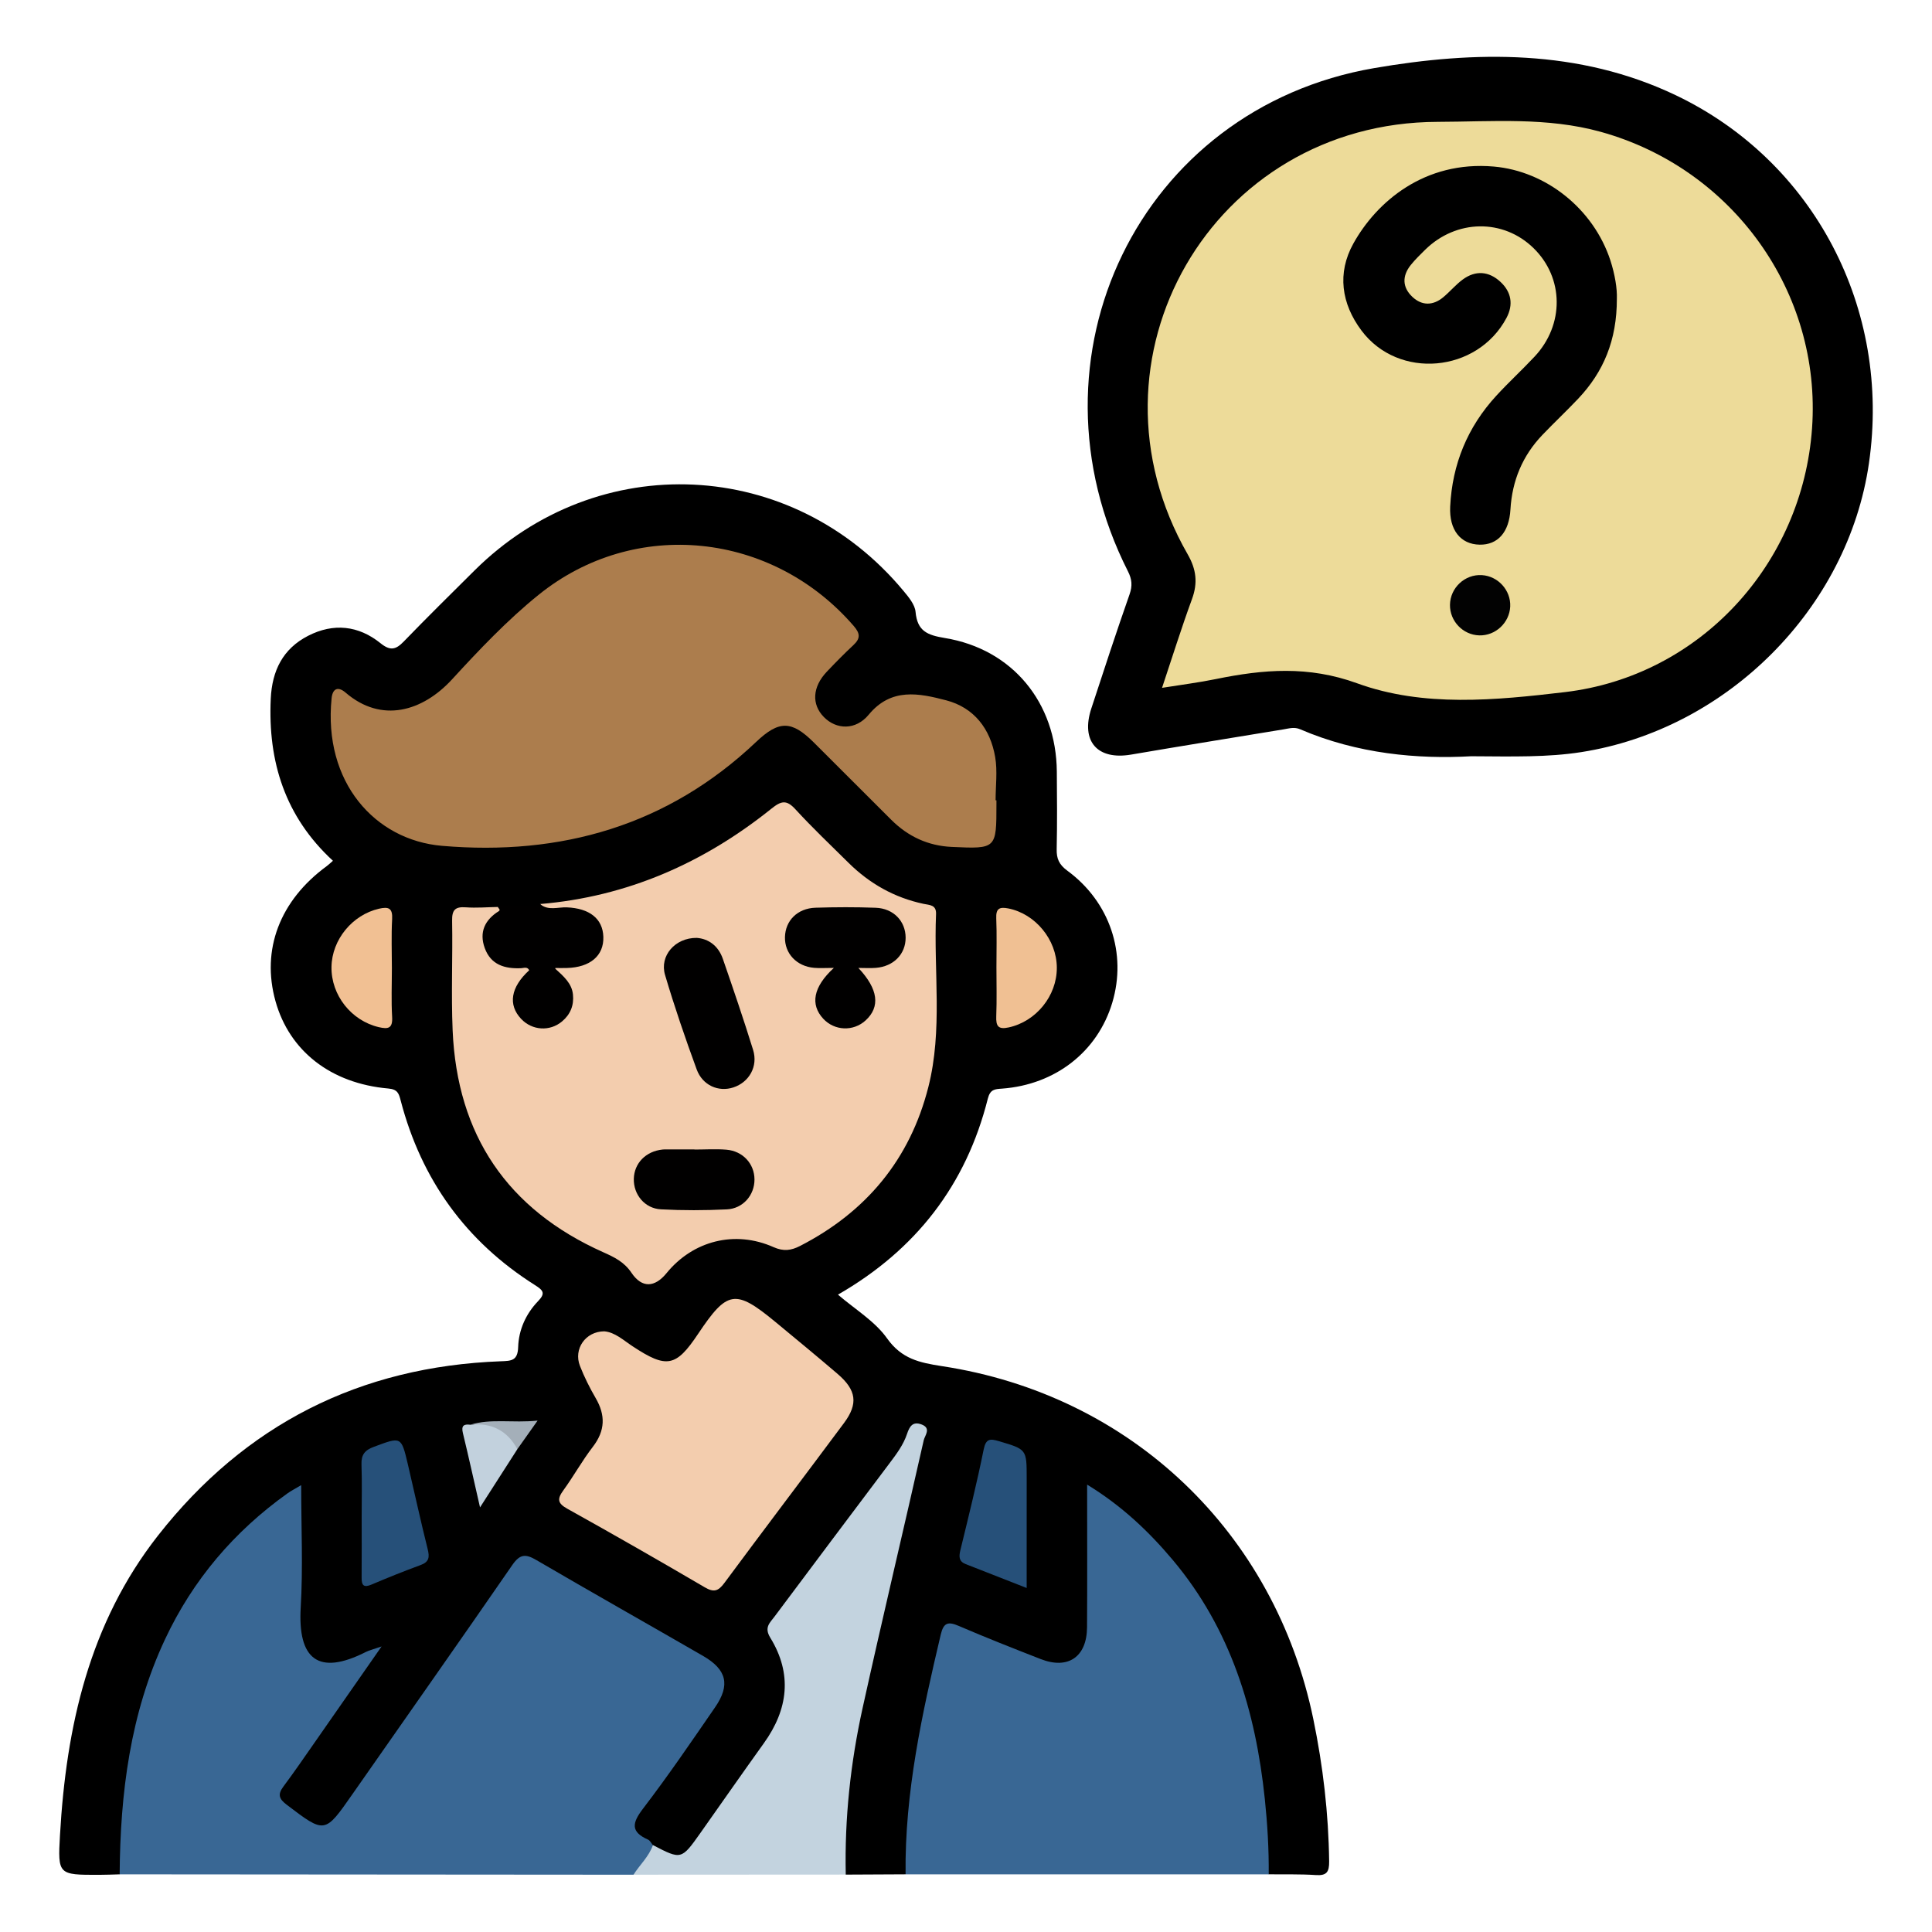 <?xml version="1.0" encoding="utf-8"?>
<!-- Generator: Adobe Illustrator 16.0.2, SVG Export Plug-In . SVG Version: 6.00 Build 0)  -->
<!DOCTYPE svg PUBLIC "-//W3C//DTD SVG 1.1 Tiny//EN" "http://www.w3.org/Graphics/SVG/1.1/DTD/svg11-tiny.dtd">
<svg version="1.1" baseProfile="tiny" id="Layer_1" xmlns="http://www.w3.org/2000/svg" xmlns:xlink="http://www.w3.org/1999/xlink"
	 x="0px" y="0px" width="85px" height="85px" viewBox="0 0 85 85" xml:space="preserve">
<g>
	<path fill-rule="evenodd" d="M5.264,82.463c-0.305,0.008-0.608,0.022-0.913,0.022c-1.785,0.002-1.813,0-1.712-1.749
		c0.273-4.773,1.285-9.32,4.317-13.184c3.834-4.884,8.876-7.431,15.081-7.662c0.457-0.017,0.742-0.019,0.76-0.627
		c0.024-0.755,0.34-1.461,0.875-2.016c0.345-0.355,0.218-0.484-0.137-0.709c-3.038-1.92-4.995-4.64-5.904-8.11
		c-0.083-0.32-0.136-0.503-0.549-0.538c-2.532-0.223-4.351-1.654-4.962-3.845c-0.632-2.265,0.19-4.428,2.256-5.94
		c0.085-0.063,0.16-0.138,0.272-0.234c-2.104-1.939-2.864-4.356-2.736-7.126c0.058-1.24,0.532-2.202,1.644-2.772
		c1.114-0.572,2.216-0.456,3.185,0.326c0.432,0.348,0.675,0.286,1.026-0.078c1.02-1.056,2.067-2.085,3.108-3.12
		c5.425-5.391,13.99-4.986,18.877,0.899c0.226,0.272,0.5,0.599,0.529,0.92c0.077,0.845,0.512,1.023,1.293,1.151
		c2.975,0.49,4.897,2.846,4.922,5.876c0.01,1.136,0.018,2.271-0.006,3.407c-0.01,0.422,0.103,0.683,0.466,0.951
		c1.877,1.377,2.628,3.651,1.979,5.811c-0.646,2.152-2.5,3.604-4.846,3.779c-0.32,0.023-0.523,0.025-0.629,0.442
		c-0.953,3.789-3.157,6.646-6.593,8.622c0.75,0.646,1.623,1.166,2.159,1.922c0.641,0.904,1.423,1.07,2.411,1.223
		c8.317,1.263,14.646,7.304,16.344,15.531c0.426,2.063,0.67,4.149,0.696,6.261c0.005,0.461-0.105,0.632-0.587,0.599
		c-0.689-0.046-1.383-0.025-2.074-0.033c-0.308-0.32-0.217-0.726-0.237-1.104c-0.166-3.145-0.606-6.23-1.959-9.114
		c-1.163-2.478-2.858-4.53-5.06-6.161c-0.109-0.081-0.221-0.171-0.388-0.131c-0.2,0.264-0.108,0.577-0.112,0.868
		c-0.01,1.553,0.013,3.103-0.01,4.652c-0.023,1.617-0.971,2.255-2.476,1.678c-1.033-0.399-2.065-0.801-3.082-1.236
		c-0.523-0.225-0.818-0.156-0.961,0.446c-0.715,3.018-1.378,6.043-1.456,9.164c-0.008,0.328,0.033,0.671-0.235,0.938
		c-0.877,0.004-1.754,0.008-2.632,0.013c-0.454-0.811-0.22-1.667-0.156-2.507c0.391-5.141,1.967-10.045,3.015-15.055
		c0.124-0.595,0.298-1.179,0.357-1.772c-0.141-0.125-0.231-0.027-0.282,0.054c-1.684,2.679-3.728,5.095-5.594,7.639
		c-0.407,0.555-0.504,1.004-0.197,1.658c0.7,1.49,0.398,2.913-0.514,4.239c-0.974,1.415-1.987,2.801-2.962,4.217
		c-0.846,1.226-0.969,1.236-2.228,0.363c-1.162-0.914-1.17-0.919-0.325-2.113c0.911-1.288,1.815-2.581,2.73-3.865
		c0.87-1.22,0.766-1.693-0.503-2.446c-2.238-1.325-4.528-2.562-6.757-3.902c-0.529-0.319-0.873-0.276-1.244,0.252
		c-2.254,3.221-4.499,6.445-6.759,9.66c-0.08,0.112-0.154,0.229-0.232,0.343c-1.143,1.673-1.256,1.689-2.871,0.46
		c-0.645-0.49-0.693-0.765-0.211-1.457c1.153-1.658,2.315-3.313,3.472-4.969c0.073-0.105,0.163-0.201,0.225-0.351
		c-0.35,0.037-0.611,0.201-0.894,0.299c-1.24,0.424-2.191-0.191-2.227-1.502c-0.046-1.659-0.009-3.321-0.015-4.981
		c-0.001-0.274,0.024-0.551-0.043-0.877c-0.345,0.011-0.544,0.256-0.769,0.43c-3.761,2.899-5.702,6.82-6.391,11.438
		c-0.191,1.285-0.353,2.573-0.357,3.878C5.479,81.906,5.519,82.224,5.264,82.463z"/>
	<path fill-rule="evenodd" d="M64.726,33.272c-2.345,0.132-5.001-0.1-7.524-1.187c-0.258-0.111-0.484-0.037-0.727,0.003
		c-2.236,0.37-4.477,0.728-6.712,1.111c-1.48,0.253-2.223-0.583-1.751-2.025c0.55-1.68,1.099-3.359,1.684-5.026
		c0.133-0.379,0.104-0.668-0.072-1.014c-4.758-9.398,0.486-20.356,10.835-22.138c4.432-0.763,9.003-0.845,13.277,1.198
		c6.072,2.903,9.475,9.388,8.49,16.185c-0.923,6.377-6.231,11.706-12.659,12.711C68.081,33.322,66.586,33.283,64.726,33.272z"/>
	<path fill-rule="evenodd" fill="#396794" d="M5.264,82.463c0.026-3.572,0.462-7.067,1.998-10.343
		c1.224-2.612,3.038-4.742,5.384-6.417c0.151-0.107,0.319-0.193,0.605-0.363c0,1.872,0.083,3.635-0.021,5.384
		c-0.132,2.247,0.749,3.034,2.876,1.951c0.142-0.07,0.302-0.105,0.682-0.238c-1.06,1.521-1.992,2.861-2.928,4.201
		c-0.459,0.657-0.913,1.322-1.393,1.964c-0.259,0.348-0.192,0.543,0.148,0.8c1.684,1.278,1.669,1.284,2.89-0.465
		c2.344-3.36,4.707-6.708,7.033-10.081c0.333-0.481,0.578-0.503,1.056-0.222c2.436,1.423,4.895,2.81,7.339,4.22
		c1.04,0.601,1.206,1.276,0.528,2.259c-1.036,1.505-2.066,3.016-3.175,4.466c-0.479,0.628-0.548,1.013,0.225,1.357
		c0.089,0.039,0.143,0.158,0.213,0.241c0.104,0.689-0.39,0.986-0.854,1.303C20.335,82.476,12.8,82.469,5.264,82.463z"/>
	<path fill-rule="evenodd" fill="#396794" d="M39.842,82.463c-0.043-3.6,0.728-7.078,1.548-10.553
		c0.125-0.527,0.325-0.575,0.787-0.378c1.194,0.514,2.402,0.989,3.611,1.461c1.203,0.47,2.029-0.096,2.037-1.398
		c0.014-2.045,0.004-4.088,0.004-6.278c1.522,0.93,2.71,2.056,3.771,3.319c2.552,3.038,3.643,6.646,4.047,10.515
		c0.115,1.102,0.181,2.205,0.171,3.313C50.491,82.463,45.166,82.463,39.842,82.463z"/>
	<path fill-rule="evenodd" fill="#C3D3DF" d="M27.872,82.479c0.276-0.438,0.679-0.796,0.854-1.303
		c1.251,0.652,1.251,0.652,2.103-0.553c0.925-1.31,1.842-2.625,2.777-3.928c1.073-1.492,1.26-3.053,0.283-4.643
		c-0.28-0.455-0.014-0.658,0.184-0.925c1.687-2.259,3.382-4.514,5.077-6.768c0.299-0.397,0.598-0.799,0.757-1.276
		c0.107-0.32,0.246-0.563,0.642-0.411c0.433,0.166,0.139,0.486,0.093,0.686c-0.886,3.932-1.823,7.853-2.691,11.789
		c-0.531,2.408-0.795,4.854-0.741,7.327C34.098,82.478,30.984,82.479,27.872,82.479z"/>
	<path fill-rule="evenodd" fill="#F3CDAE" d="M23.76,39.774c3.838-0.322,7.203-1.808,10.182-4.198
		c0.428-0.344,0.661-0.399,1.051,0.027c0.748,0.815,1.551,1.579,2.339,2.357c0.926,0.916,2.019,1.533,3.298,1.805
		c0.266,0.057,0.57,0.036,0.552,0.452c-0.107,2.536,0.298,5.103-0.338,7.607c-0.809,3.186-2.734,5.498-5.651,6.996
		c-0.384,0.195-0.717,0.245-1.157,0.05c-1.704-0.758-3.545-0.284-4.708,1.14c-0.52,0.638-1.084,0.675-1.547-0.015
		c-0.325-0.482-0.762-0.688-1.24-0.902c-4.225-1.887-6.43-5.159-6.627-9.765c-0.068-1.604,0.006-3.212-0.023-4.817
		c-0.009-0.473,0.131-0.627,0.6-0.593c0.467,0.035,0.939-0.007,1.409-0.015c0.444,0.178,0.045,0.34-0.032,0.456
		c-0.731,1.095-0.42,1.828,0.871,2.017c0.76,0.111,0.771,0.14,0.322,0.819c-0.376,0.569-0.331,1.191,0.138,1.56
		c0.445,0.349,0.921,0.349,1.371,0.008c0.477-0.359,0.528-0.975,0.158-1.554c-0.456-0.713-0.456-0.713,0.39-0.838
		c0.795-0.118,1.193-0.491,1.188-1.116c-0.006-0.655-0.469-1.054-1.286-1.108C24.028,40.082,24.028,40.082,23.76,39.774z"/>
	<path fill-rule="evenodd" fill="#AC7D4D" d="M43.839,35.21c0,0.055,0,0.11,0,0.166c0,1.972,0,1.975-1.963,1.885
		c-1.042-0.047-1.927-0.458-2.663-1.192c-1.138-1.134-2.271-2.272-3.411-3.406c-0.977-0.972-1.532-0.973-2.535-0.022
		c-3.891,3.691-8.598,5.02-13.823,4.572c-2.945-0.252-5.229-2.795-4.855-6.491c0.043-0.427,0.279-0.539,0.614-0.251
		c1.586,1.366,3.393,0.826,4.688-0.585c1.197-1.304,2.428-2.604,3.801-3.713c4.237-3.425,10.296-2.776,13.875,1.375
		c0.282,0.328,0.289,0.545-0.019,0.832c-0.404,0.377-0.793,0.773-1.174,1.175c-0.632,0.668-0.675,1.432-0.129,1.99
		c0.548,0.561,1.4,0.594,1.975-0.102c0.992-1.202,2.218-0.942,3.405-0.633c1.23,0.32,1.946,1.258,2.158,2.495
		c0.107,0.618,0.019,1.27,0.019,1.906C43.814,35.21,43.827,35.21,43.839,35.21z"/>
	<path fill-rule="evenodd" fill="#F3CDAE" d="M26.585,58.573c0.467,0.038,0.841,0.391,1.252,0.661
		c1.494,0.985,1.903,0.91,2.879-0.553c1.283-1.918,1.637-1.974,3.4-0.52c0.917,0.759,1.836,1.515,2.738,2.288
		c0.825,0.709,0.91,1.307,0.281,2.155c-1.749,2.352-3.523,4.686-5.267,7.042c-0.269,0.363-0.463,0.422-0.863,0.188
		c-2.001-1.173-4.015-2.326-6.042-3.454c-0.434-0.241-0.456-0.428-0.181-0.807c0.455-0.625,0.83-1.309,1.301-1.92
		c0.547-0.711,0.562-1.393,0.122-2.146c-0.263-0.453-0.5-0.927-0.69-1.413C25.225,59.351,25.757,58.576,26.585,58.573z"/>
	<path fill-rule="evenodd" fill="#010000" d="M23.76,39.774c0.358,0.306,0.783,0.13,1.175,0.146c0.996,0.04,1.584,0.493,1.61,1.296
		c0.027,0.83-0.578,1.346-1.61,1.372c-0.138,0.004-0.275,0.001-0.538,0.001c0.411,0.371,0.761,0.678,0.811,1.165
		c0.049,0.479-0.114,0.875-0.476,1.181c-0.54,0.457-1.318,0.405-1.802-0.106c-0.588-0.621-0.463-1.397,0.352-2.141
		c-0.077-0.169-0.235-0.098-0.347-0.092c-0.723,0.034-1.34-0.143-1.609-0.888c-0.252-0.698,0.005-1.238,0.622-1.624
		c0.018-0.011,0.041-0.046,0.035-0.058c-0.022-0.043-0.055-0.081-0.083-0.121C22.508,39.696,23.154,40.018,23.76,39.774z"/>
	<path fill-rule="evenodd" fill="#265079" d="M15.912,66.755c0-0.777,0.019-1.553-0.008-2.325c-0.015-0.431,0.146-0.63,0.553-0.779
		c1.198-0.445,1.195-0.468,1.491,0.789c0.291,1.237,0.558,2.478,0.867,3.71c0.089,0.355,0.07,0.567-0.311,0.706
		c-0.727,0.267-1.445,0.555-2.157,0.858c-0.346,0.147-0.44,0.037-0.437-0.304C15.918,68.525,15.912,67.64,15.912,66.755z"/>
	<path fill-rule="evenodd" fill="#265079" d="M45.169,69.865c-0.956-0.374-1.823-0.712-2.688-1.053
		c-0.299-0.119-0.296-0.331-0.229-0.609c0.359-1.476,0.726-2.948,1.026-4.435c0.1-0.492,0.297-0.472,0.667-0.363
		c1.223,0.361,1.225,0.354,1.225,1.625C45.169,66.605,45.169,68.181,45.169,69.865z"/>
	<path fill-rule="evenodd" fill="#F1C093" d="M17.241,42.592c0,0.717-0.031,1.437,0.011,2.152c0.029,0.507-0.178,0.54-0.584,0.447
		c-1.208-0.281-2.103-1.405-2.084-2.65c0.019-1.205,0.922-2.294,2.092-2.562c0.421-0.096,0.602-0.027,0.576,0.459
		C17.212,41.155,17.241,41.875,17.241,42.592z"/>
	<path fill-rule="evenodd" fill="#F0C093" d="M43.839,42.557c0-0.718,0.021-1.437-0.008-2.153c-0.018-0.427,0.134-0.514,0.527-0.437
		c1.189,0.233,2.134,1.371,2.138,2.609c0.004,1.245-0.917,2.365-2.116,2.626c-0.471,0.104-0.565-0.064-0.549-0.492
		C43.859,43.994,43.839,43.275,43.839,42.557z"/>
	<path fill-rule="evenodd" fill="#C2D1DD" d="M22.763,63.756c-0.515,0.805-1.03,1.606-1.644,2.563
		c-0.278-1.214-0.505-2.246-0.754-3.272c-0.078-0.32,0.038-0.403,0.326-0.364C22.097,62.524,22.54,62.753,22.763,63.756z"/>
	<path fill-rule="evenodd" fill="#A4AFB9" d="M22.763,63.756c-0.45-0.822-1.145-1.172-2.072-1.074
		c0.918-0.282,1.852-0.068,2.961-0.181C23.288,63.017,23.025,63.387,22.763,63.756z"/>
	<path fill-rule="evenodd" fill="#EDDB99" d="M51.125,30.262c0.456-1.365,0.856-2.646,1.318-3.906
		c0.26-0.708,0.191-1.304-0.187-1.963c-4.938-8.597,1.068-19.005,10.994-19.032c2.398-0.007,4.811-0.218,7.182,0.441
		c5.809,1.615,9.712,7.064,9.291,13.036c-0.421,5.984-4.933,10.911-10.88,11.613c-3.042,0.358-6.21,0.675-9.132-0.388
		c-2.152-0.783-4.125-0.614-6.212-0.188C52.75,30.029,51.987,30.124,51.125,30.262z"/>
	<path fill-rule="evenodd" fill="#010000" d="M36.686,42.584c-0.374,0-0.622,0.019-0.868-0.003
		c-0.773-0.067-1.299-0.632-1.283-1.354c0.018-0.725,0.549-1.264,1.343-1.291c0.882-0.028,1.767-0.031,2.648,0.002
		c0.785,0.028,1.315,0.589,1.318,1.314c0.003,0.723-0.527,1.267-1.309,1.33c-0.241,0.02-0.485,0.003-0.771,0.003
		c0.878,0.93,0.973,1.713,0.317,2.311c-0.54,0.493-1.366,0.458-1.862-0.076C35.643,44.195,35.77,43.426,36.686,42.584z"/>
	<path fill-rule="evenodd" fill="#010000" d="M30.652,41.263c0.517,0.037,0.951,0.346,1.15,0.922c0.46,1.33,0.916,2.664,1.331,4.005
		c0.226,0.729-0.174,1.424-0.868,1.652c-0.649,0.214-1.355-0.085-1.614-0.792c-0.502-1.371-0.978-2.758-1.392-4.158
		C29.011,42.054,29.698,41.255,30.652,41.263z"/>
	<path fill-rule="evenodd" fill="#010000" d="M30.552,50.575c0.469,0,0.94-0.031,1.405,0.006c0.727,0.061,1.233,0.62,1.237,1.308
		c0.005,0.686-0.5,1.286-1.221,1.319c-0.962,0.046-1.931,0.05-2.893-0.002c-0.717-0.037-1.212-0.654-1.195-1.343
		c0.018-0.689,0.529-1.211,1.261-1.288c0.055-0.006,0.11-0.006,0.165-0.006c0.414,0,0.827,0,1.241,0
		C30.552,50.571,30.552,50.573,30.552,50.575z"/>
	<path fill-rule="evenodd" d="M71.135,13.145c0.003,1.826-0.589,3.218-1.699,4.394c-0.514,0.543-1.06,1.056-1.576,1.595
		c-0.877,0.916-1.333,2.017-1.407,3.281c-0.057,0.999-0.555,1.563-1.356,1.548c-0.837-0.015-1.344-0.645-1.295-1.675
		c0.09-1.865,0.763-3.499,2.027-4.875c0.542-0.591,1.136-1.136,1.685-1.722c1.318-1.406,1.294-3.467-0.044-4.774
		c-1.335-1.305-3.401-1.274-4.772,0.074c-0.217,0.214-0.437,0.428-0.627,0.664c-0.39,0.484-0.379,0.989,0.072,1.41
		c0.418,0.391,0.905,0.385,1.352,0.014c0.298-0.247,0.549-0.553,0.859-0.781c0.568-0.418,1.156-0.366,1.662,0.105
		c0.478,0.444,0.575,1,0.261,1.588c-1.289,2.414-4.752,2.721-6.376,0.554c-0.891-1.189-1.077-2.534-0.361-3.826
		c1.017-1.833,3.127-3.659,6.185-3.391c2.287,0.201,4.381,1.855,5.127,4.133C71.049,12.073,71.153,12.697,71.135,13.145z"/>
	<path fill-rule="evenodd" fill="#020202" d="M65.079,27.954c-0.716-0.021-1.296-0.627-1.286-1.344
		c0.01-0.75,0.657-1.353,1.403-1.307c0.716,0.044,1.28,0.67,1.247,1.383C66.41,27.401,65.792,27.976,65.079,27.954z"/>
</g>
</svg>
